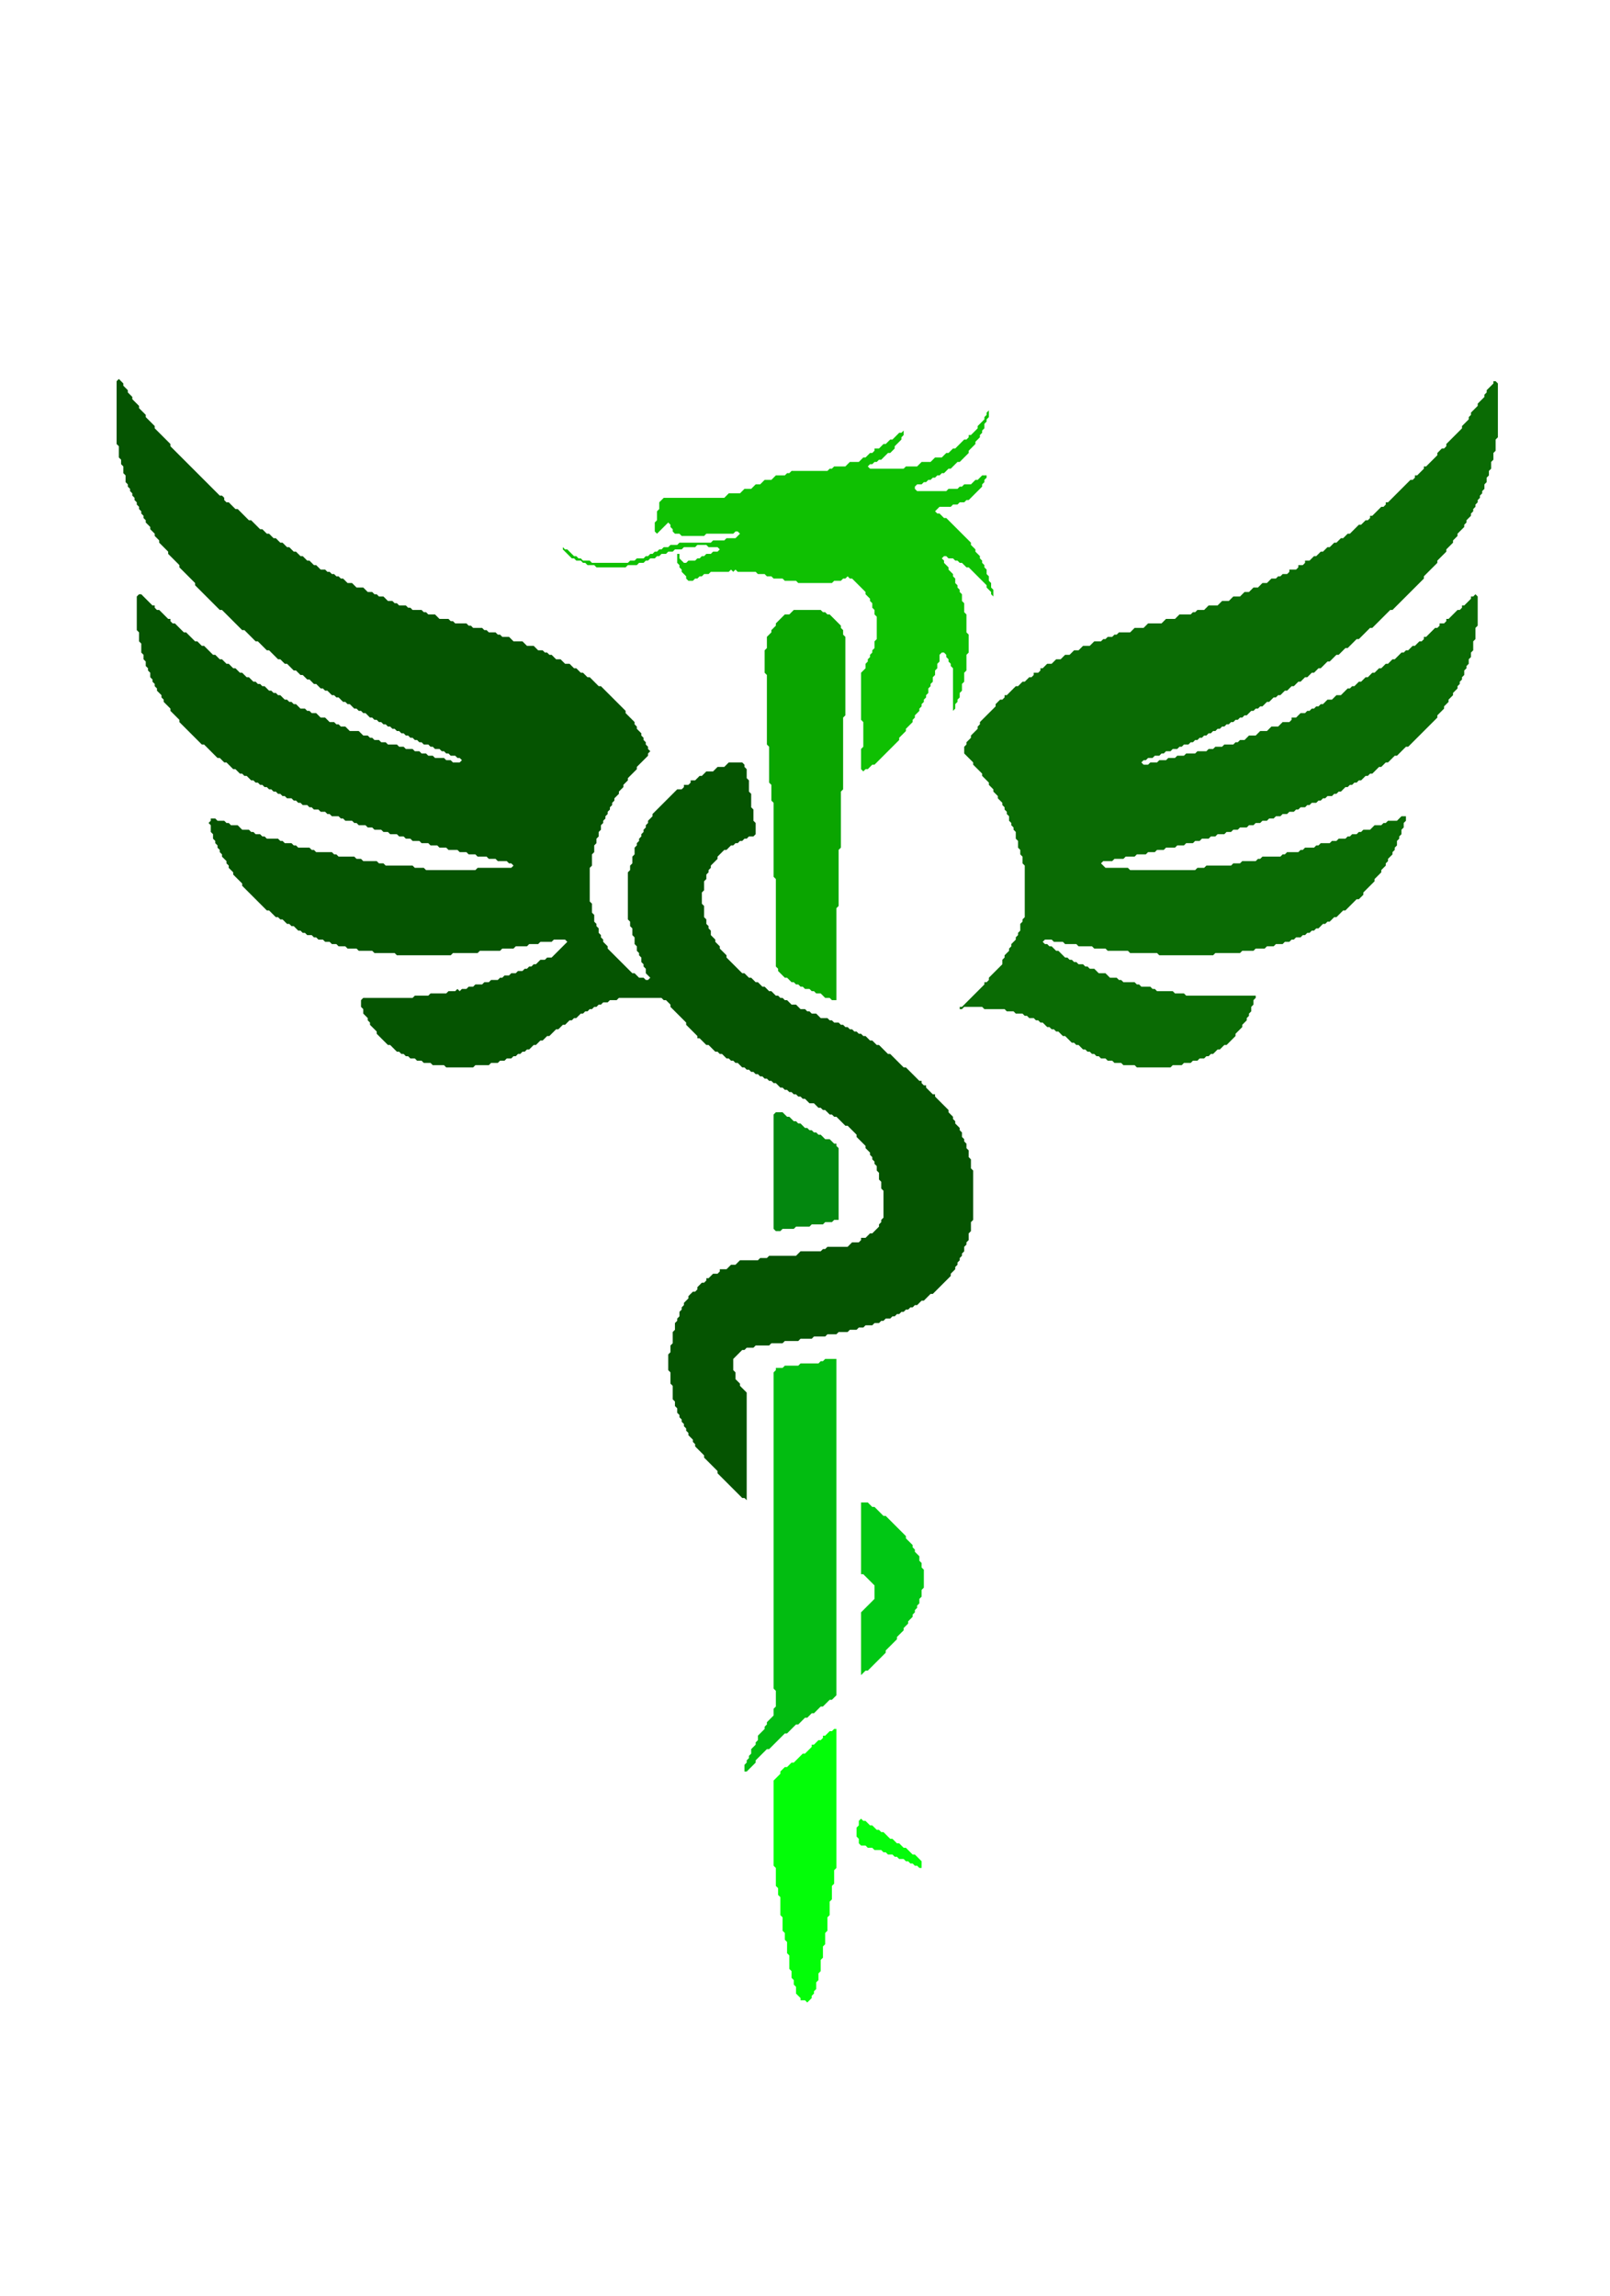 <svg xmlns="http://www.w3.org/2000/svg" width="718" height="1024" viewBox="0 0 718 1024">
<path d="M 384 811 L 383 812 L 383 814 L 382 815 L 382 819 L 383 820 L 383 822 L 384 823 L 386 823 L 387 824 L 389 824 L 390 825 L 393 825 L 394 826 L 395 826 L 396 827 L 398 827 L 399 828 L 400 828 L 401 829 L 403 829 L 404 830 L 405 830 L 406 831 L 407 831 L 408 832 L 409 832 L 410 833 L 411 833 L 411 830 L 408 827 L 407 827 L 404 824 L 403 824 L 401 822 L 400 822 L 398 820 L 397 820 L 394 817 L 393 817 L 392 816 L 391 816 L 389 814 L 388 814 L 386 812 L 385 812 Z" fill="rgb(4,251,10)" stroke="none"/>
<path d="M 372 771 L 371 772 L 370 772 L 368 774 L 367 774 L 367 775 L 366 776 L 365 776 L 363 778 L 362 778 L 362 779 L 359 782 L 358 782 L 354 786 L 353 786 L 351 788 L 350 788 L 348 790 L 348 791 L 345 794 L 345 832 L 346 833 L 346 841 L 347 842 L 347 845 L 348 846 L 348 854 L 349 855 L 349 861 L 350 862 L 350 865 L 351 866 L 351 871 L 352 872 L 352 878 L 353 879 L 353 882 L 354 883 L 354 885 L 355 886 L 355 889 L 357 891 L 357 892 L 359 892 L 360 893 L 362 891 L 362 890 L 363 889 L 363 888 L 364 887 L 364 884 L 365 883 L 365 880 L 366 879 L 366 874 L 367 873 L 367 868 L 368 867 L 368 862 L 369 861 L 369 855 L 370 854 L 370 848 L 371 847 L 371 841 L 372 840 L 372 834 L 373 833 L 373 771 Z" fill="rgb(3,253,8)" stroke="none"/>
<path d="M 384 670 L 384 702 L 385 702 L 390 707 L 390 713 L 384 719 L 384 747 L 386 745 L 387 745 L 395 737 L 395 736 L 400 731 L 400 730 L 403 727 L 403 726 L 405 724 L 405 723 L 407 721 L 407 720 L 408 719 L 408 718 L 409 717 L 409 716 L 410 715 L 410 713 L 411 712 L 411 709 L 412 708 L 412 700 L 411 699 L 411 697 L 410 696 L 410 694 L 408 692 L 408 691 L 407 690 L 407 689 L 404 686 L 404 685 L 395 676 L 394 676 L 390 672 L 389 672 L 387 670 Z" fill="rgb(0,199,20)" stroke="none"/>
<path d="M 368 606 L 367 607 L 366 607 L 365 608 L 357 608 L 356 609 L 350 609 L 349 610 L 346 610 L 346 611 L 345 612 L 345 753 L 346 754 L 346 761 L 345 762 L 345 765 L 342 768 L 342 769 L 341 770 L 341 771 L 338 774 L 338 776 L 337 777 L 337 778 L 335 780 L 335 782 L 334 783 L 334 784 L 333 785 L 333 786 L 332 787 L 332 790 L 333 790 L 337 786 L 337 785 L 342 780 L 343 780 L 350 773 L 351 773 L 355 769 L 356 769 L 359 766 L 360 766 L 362 764 L 363 764 L 366 761 L 367 761 L 370 758 L 371 758 L 373 756 L 373 606 Z" fill="rgb(2,188,17)" stroke="none"/>
<path d="M 346 496 L 345 497 L 345 548 L 346 549 L 348 549 L 349 548 L 354 548 L 355 547 L 361 547 L 362 546 L 367 546 L 368 545 L 371 545 L 372 544 L 374 544 L 374 512 L 373 511 L 373 510 L 372 510 L 370 508 L 368 508 L 366 506 L 365 506 L 364 505 L 363 505 L 362 504 L 361 504 L 360 503 L 359 503 L 357 501 L 356 501 L 355 500 L 354 500 L 352 498 L 351 498 L 349 496 Z" fill="rgb(3,135,15)" stroke="none"/>
<path d="M 354 272 L 352 274 L 350 274 L 346 278 L 346 279 L 344 281 L 344 282 L 342 284 L 342 289 L 341 290 L 341 300 L 342 301 L 342 332 L 343 333 L 343 349 L 344 350 L 344 357 L 345 358 L 345 391 L 346 392 L 346 431 L 347 432 L 347 433 L 350 436 L 351 436 L 353 438 L 354 438 L 355 439 L 356 439 L 357 440 L 358 440 L 359 441 L 361 441 L 362 442 L 363 442 L 364 443 L 366 443 L 368 445 L 370 445 L 371 446 L 373 446 L 373 405 L 374 404 L 374 379 L 375 378 L 375 353 L 376 352 L 376 320 L 377 319 L 377 284 L 376 283 L 376 281 L 375 280 L 375 279 L 370 274 L 369 274 L 368 273 L 367 273 L 366 272 Z" fill="rgb(10,165,0)" stroke="none"/>
<path d="M 441 183 L 440 184 L 440 185 L 439 186 L 439 187 L 436 190 L 436 191 L 433 194 L 432 194 L 432 195 L 431 196 L 430 196 L 426 200 L 425 200 L 423 202 L 422 202 L 420 204 L 417 204 L 415 206 L 411 206 L 409 208 L 404 208 L 403 209 L 388 209 L 387 208 L 388 207 L 389 207 L 390 206 L 391 206 L 392 205 L 393 205 L 396 202 L 397 202 L 399 200 L 399 199 L 402 196 L 402 195 L 403 194 L 403 192 L 402 193 L 401 193 L 398 196 L 397 196 L 395 198 L 394 198 L 392 200 L 390 200 L 390 201 L 389 202 L 388 202 L 386 204 L 385 204 L 383 206 L 379 206 L 377 208 L 372 208 L 371 209 L 370 209 L 369 210 L 353 210 L 352 211 L 351 211 L 350 212 L 346 212 L 344 214 L 341 214 L 339 216 L 337 216 L 335 218 L 332 218 L 330 220 L 325 220 L 323 222 L 296 222 L 294 224 L 294 227 L 293 228 L 293 232 L 292 233 L 292 237 L 293 238 L 298 233 L 299 234 L 299 235 L 300 236 L 300 237 L 301 238 L 303 238 L 304 239 L 314 239 L 315 238 L 327 238 L 328 237 L 329 237 L 330 238 L 328 240 L 324 240 L 323 241 L 318 241 L 317 242 L 303 242 L 302 243 L 299 243 L 298 244 L 296 244 L 295 245 L 294 245 L 293 246 L 292 246 L 291 247 L 290 247 L 289 248 L 288 248 L 287 249 L 284 249 L 283 250 L 281 250 L 280 251 L 264 251 L 263 250 L 260 250 L 259 249 L 258 249 L 257 248 L 256 248 L 253 245 L 252 245 L 251 244 L 251 245 L 255 249 L 256 249 L 257 250 L 259 250 L 260 251 L 261 251 L 262 252 L 265 252 L 266 253 L 279 253 L 280 252 L 284 252 L 285 251 L 287 251 L 288 250 L 289 250 L 290 249 L 292 249 L 293 248 L 294 248 L 295 247 L 297 247 L 298 246 L 300 246 L 301 245 L 304 245 L 305 244 L 310 244 L 311 243 L 315 243 L 316 244 L 320 244 L 321 245 L 320 246 L 318 246 L 317 247 L 315 247 L 314 248 L 313 248 L 312 249 L 311 249 L 310 250 L 307 250 L 306 251 L 305 251 L 303 249 L 303 247 L 302 247 L 302 251 L 303 252 L 303 253 L 304 254 L 304 255 L 306 257 L 306 258 L 307 259 L 309 259 L 310 258 L 311 258 L 312 257 L 313 257 L 314 256 L 316 256 L 317 255 L 325 255 L 326 254 L 327 255 L 328 254 L 329 255 L 337 255 L 338 256 L 341 256 L 342 257 L 344 257 L 345 258 L 349 258 L 350 259 L 355 259 L 356 260 L 371 260 L 372 259 L 375 259 L 376 258 L 377 258 L 378 257 L 379 258 L 380 258 L 386 264 L 386 265 L 388 267 L 388 268 L 389 269 L 389 271 L 390 272 L 390 274 L 391 275 L 391 285 L 390 286 L 390 289 L 389 290 L 389 291 L 388 292 L 388 293 L 387 294 L 387 295 L 386 296 L 386 298 L 384 300 L 384 321 L 385 322 L 385 333 L 384 334 L 384 343 L 385 344 L 386 343 L 387 343 L 389 341 L 390 341 L 401 330 L 401 329 L 404 326 L 404 325 L 407 322 L 407 321 L 408 320 L 408 319 L 410 317 L 410 316 L 411 315 L 411 314 L 412 313 L 412 312 L 413 311 L 413 310 L 414 309 L 414 307 L 415 306 L 415 305 L 416 304 L 416 302 L 417 301 L 417 299 L 418 298 L 418 296 L 419 295 L 419 292 L 420 291 L 421 291 L 422 292 L 422 293 L 423 294 L 423 295 L 424 296 L 424 297 L 425 298 L 425 318 L 425 317 L 426 316 L 426 314 L 427 313 L 427 312 L 428 311 L 428 309 L 429 308 L 429 305 L 430 304 L 430 300 L 431 299 L 431 292 L 432 291 L 432 283 L 431 282 L 431 274 L 430 273 L 430 269 L 429 268 L 429 265 L 428 264 L 428 263 L 427 262 L 427 261 L 426 260 L 426 258 L 425 257 L 425 256 L 423 254 L 423 253 L 421 251 L 421 250 L 420 249 L 421 248 L 422 248 L 423 249 L 425 249 L 426 250 L 427 250 L 428 251 L 429 251 L 431 253 L 432 253 L 440 261 L 440 262 L 442 264 L 442 265 L 443 266 L 443 263 L 442 262 L 442 260 L 441 259 L 441 257 L 440 256 L 440 254 L 439 253 L 439 252 L 438 251 L 438 250 L 437 249 L 437 248 L 435 246 L 435 245 L 433 243 L 433 242 L 422 231 L 421 231 L 419 229 L 418 229 L 417 228 L 419 226 L 424 226 L 425 225 L 427 225 L 428 224 L 430 224 L 431 223 L 432 223 L 438 217 L 438 216 L 439 215 L 439 214 L 440 213 L 440 212 L 438 212 L 436 214 L 435 214 L 433 216 L 430 216 L 429 217 L 428 217 L 427 218 L 423 218 L 422 219 L 409 219 L 408 218 L 408 217 L 409 216 L 411 216 L 412 215 L 413 215 L 414 214 L 415 214 L 416 213 L 417 213 L 418 212 L 419 212 L 420 211 L 421 211 L 423 209 L 424 209 L 427 206 L 428 206 L 432 202 L 432 201 L 435 198 L 435 197 L 437 195 L 437 194 L 438 193 L 438 192 L 439 191 L 439 189 L 440 188 L 440 187 L 441 186 Z" fill="rgb(15,192,2)" stroke="none"/>
<path d="M 666 170 L 666 171 L 663 174 L 663 175 L 662 176 L 662 177 L 659 180 L 659 181 L 656 184 L 656 185 L 655 186 L 655 187 L 652 190 L 652 191 L 645 198 L 645 199 L 644 200 L 643 200 L 641 202 L 641 203 L 636 208 L 635 208 L 635 209 L 632 212 L 631 212 L 631 213 L 630 214 L 629 214 L 619 224 L 618 224 L 618 225 L 617 226 L 616 226 L 612 230 L 611 230 L 611 231 L 610 232 L 609 232 L 607 234 L 606 234 L 602 238 L 601 238 L 599 240 L 598 240 L 596 242 L 595 242 L 593 244 L 592 244 L 590 246 L 589 246 L 587 248 L 586 248 L 584 250 L 582 250 L 582 251 L 581 252 L 579 252 L 579 253 L 578 254 L 575 254 L 575 255 L 574 256 L 572 256 L 571 257 L 570 257 L 569 258 L 567 258 L 565 260 L 563 260 L 561 262 L 559 262 L 557 264 L 555 264 L 553 266 L 550 266 L 548 268 L 545 268 L 543 270 L 539 270 L 537 272 L 534 272 L 533 273 L 532 273 L 531 274 L 526 274 L 524 276 L 520 276 L 518 278 L 512 278 L 510 280 L 506 280 L 504 282 L 499 282 L 498 283 L 497 283 L 496 284 L 494 284 L 493 285 L 492 285 L 491 286 L 488 286 L 486 288 L 483 288 L 481 290 L 479 290 L 477 292 L 475 292 L 473 294 L 471 294 L 469 296 L 467 296 L 465 298 L 464 298 L 464 299 L 463 300 L 461 300 L 461 301 L 460 302 L 459 302 L 457 304 L 456 304 L 454 306 L 453 306 L 449 310 L 448 310 L 448 311 L 447 312 L 446 312 L 444 314 L 444 315 L 437 322 L 437 323 L 436 324 L 436 325 L 433 328 L 433 329 L 431 331 L 431 332 L 430 333 L 430 336 L 434 340 L 434 341 L 438 345 L 438 346 L 441 349 L 441 350 L 443 352 L 443 353 L 445 355 L 445 356 L 447 358 L 447 359 L 448 360 L 448 361 L 449 362 L 449 363 L 450 364 L 450 366 L 451 367 L 451 368 L 452 369 L 452 370 L 453 371 L 453 374 L 454 375 L 454 378 L 455 379 L 455 381 L 456 382 L 456 385 L 457 386 L 457 409 L 456 410 L 456 411 L 455 412 L 455 415 L 454 416 L 454 417 L 453 418 L 453 419 L 451 421 L 451 422 L 450 423 L 450 424 L 448 426 L 448 427 L 447 428 L 447 430 L 441 436 L 441 437 L 440 438 L 439 438 L 439 439 L 429 449 L 428 449 L 428 450 L 429 450 L 430 449 L 438 449 L 439 450 L 448 450 L 449 451 L 452 451 L 453 452 L 456 452 L 457 453 L 458 453 L 459 454 L 461 454 L 462 455 L 463 455 L 464 456 L 465 456 L 467 458 L 468 458 L 469 459 L 470 459 L 471 460 L 472 460 L 474 462 L 475 462 L 478 465 L 479 465 L 480 466 L 481 466 L 483 468 L 484 468 L 485 469 L 486 469 L 487 470 L 488 470 L 489 471 L 490 471 L 491 472 L 493 472 L 494 473 L 496 473 L 497 474 L 500 474 L 501 475 L 506 475 L 507 476 L 522 476 L 523 475 L 527 475 L 528 474 L 531 474 L 532 473 L 534 473 L 535 472 L 537 472 L 538 471 L 539 471 L 540 470 L 541 470 L 543 468 L 544 468 L 546 466 L 547 466 L 551 462 L 551 461 L 554 458 L 554 457 L 556 455 L 556 454 L 557 453 L 557 452 L 558 451 L 558 449 L 559 448 L 559 446 L 560 445 L 560 444 L 529 444 L 528 443 L 524 443 L 523 442 L 516 442 L 515 441 L 514 441 L 513 440 L 509 440 L 508 439 L 507 439 L 506 438 L 501 438 L 500 437 L 499 437 L 498 436 L 495 436 L 493 434 L 490 434 L 488 432 L 486 432 L 485 431 L 484 431 L 483 430 L 481 430 L 480 429 L 479 429 L 478 428 L 477 428 L 476 427 L 475 427 L 472 424 L 471 424 L 469 422 L 468 422 L 467 421 L 466 421 L 465 420 L 466 419 L 469 419 L 470 420 L 474 420 L 475 421 L 480 421 L 481 422 L 487 422 L 488 423 L 493 423 L 494 424 L 503 424 L 504 425 L 516 425 L 517 426 L 541 426 L 542 425 L 553 425 L 554 424 L 559 424 L 560 423 L 564 423 L 565 422 L 568 422 L 569 421 L 572 421 L 573 420 L 575 420 L 576 419 L 577 419 L 578 418 L 580 418 L 581 417 L 582 417 L 583 416 L 584 416 L 585 415 L 586 415 L 587 414 L 588 414 L 590 412 L 591 412 L 592 411 L 593 411 L 595 409 L 596 409 L 599 406 L 600 406 L 605 401 L 606 401 L 608 399 L 608 398 L 613 393 L 613 392 L 616 389 L 616 388 L 618 386 L 618 385 L 619 384 L 619 383 L 621 381 L 621 380 L 622 379 L 622 378 L 623 377 L 623 375 L 624 374 L 624 373 L 625 372 L 625 370 L 626 369 L 626 367 L 627 366 L 627 364 L 625 364 L 623 366 L 619 366 L 618 367 L 617 367 L 616 368 L 613 368 L 611 370 L 608 370 L 607 371 L 606 371 L 605 372 L 603 372 L 602 373 L 601 373 L 600 374 L 597 374 L 596 375 L 594 375 L 593 376 L 589 376 L 588 377 L 587 377 L 586 378 L 582 378 L 581 379 L 580 379 L 579 380 L 574 380 L 573 381 L 572 381 L 571 382 L 563 382 L 562 383 L 561 383 L 560 384 L 554 384 L 553 385 L 550 385 L 549 386 L 538 386 L 537 387 L 534 387 L 533 388 L 504 388 L 503 387 L 493 387 L 491 385 L 492 384 L 496 384 L 497 383 L 501 383 L 502 382 L 506 382 L 507 381 L 511 381 L 512 380 L 515 380 L 516 379 L 519 379 L 520 378 L 524 378 L 525 377 L 528 377 L 529 376 L 532 376 L 533 375 L 535 375 L 536 374 L 539 374 L 540 373 L 542 373 L 543 372 L 546 372 L 547 371 L 549 371 L 550 370 L 552 370 L 553 369 L 556 369 L 557 368 L 559 368 L 560 367 L 562 367 L 563 366 L 565 366 L 566 365 L 568 365 L 569 364 L 571 364 L 572 363 L 574 363 L 575 362 L 577 362 L 578 361 L 579 361 L 580 360 L 582 360 L 583 359 L 584 359 L 585 358 L 587 358 L 588 357 L 589 357 L 590 356 L 591 356 L 592 355 L 594 355 L 595 354 L 596 354 L 597 353 L 598 353 L 600 351 L 601 351 L 602 350 L 603 350 L 604 349 L 605 349 L 606 348 L 607 348 L 609 346 L 610 346 L 611 345 L 612 345 L 615 342 L 616 342 L 618 340 L 619 340 L 622 337 L 623 337 L 627 333 L 628 333 L 641 320 L 641 319 L 644 316 L 644 315 L 646 313 L 646 312 L 648 310 L 648 309 L 650 307 L 650 306 L 651 305 L 651 304 L 652 303 L 652 302 L 653 301 L 653 299 L 654 298 L 654 297 L 655 296 L 655 294 L 656 293 L 656 291 L 657 290 L 657 286 L 658 285 L 658 280 L 659 279 L 659 266 L 658 265 L 657 266 L 656 266 L 656 267 L 653 270 L 652 270 L 652 271 L 651 272 L 650 272 L 646 276 L 645 276 L 645 277 L 644 278 L 642 278 L 642 279 L 641 280 L 640 280 L 636 284 L 635 284 L 635 285 L 634 286 L 633 286 L 631 288 L 630 288 L 628 290 L 627 290 L 626 291 L 625 291 L 622 294 L 621 294 L 619 296 L 618 296 L 616 298 L 615 298 L 613 300 L 612 300 L 610 302 L 609 302 L 607 304 L 606 304 L 604 306 L 603 306 L 602 307 L 601 307 L 598 310 L 596 310 L 594 312 L 592 312 L 590 314 L 589 314 L 588 315 L 587 315 L 586 316 L 585 316 L 584 317 L 583 317 L 582 318 L 580 318 L 578 320 L 576 320 L 576 321 L 575 322 L 572 322 L 570 324 L 567 324 L 565 326 L 562 326 L 560 328 L 557 328 L 555 330 L 553 330 L 552 331 L 551 331 L 550 332 L 546 332 L 545 333 L 542 333 L 541 334 L 539 334 L 538 335 L 534 335 L 533 336 L 529 336 L 528 337 L 525 337 L 524 338 L 521 338 L 520 339 L 517 339 L 516 340 L 513 340 L 512 341 L 510 341 L 509 340 L 510 339 L 511 339 L 512 338 L 514 338 L 515 337 L 517 337 L 518 336 L 519 336 L 520 335 L 522 335 L 523 334 L 525 334 L 526 333 L 527 333 L 528 332 L 530 332 L 531 331 L 532 331 L 533 330 L 534 330 L 535 329 L 536 329 L 537 328 L 538 328 L 539 327 L 540 327 L 541 326 L 542 326 L 543 325 L 544 325 L 545 324 L 546 324 L 547 323 L 548 323 L 549 322 L 550 322 L 551 321 L 552 321 L 553 320 L 554 320 L 555 319 L 556 319 L 558 317 L 559 317 L 560 316 L 561 316 L 562 315 L 563 315 L 565 313 L 566 313 L 568 311 L 569 311 L 570 310 L 571 310 L 573 308 L 574 308 L 576 306 L 577 306 L 579 304 L 580 304 L 582 302 L 583 302 L 585 300 L 586 300 L 588 298 L 589 298 L 592 295 L 593 295 L 596 292 L 597 292 L 600 289 L 601 289 L 605 285 L 606 285 L 611 280 L 612 280 L 620 272 L 621 272 L 635 258 L 635 257 L 641 251 L 641 250 L 645 246 L 645 245 L 648 242 L 648 241 L 650 239 L 650 238 L 653 235 L 653 234 L 654 233 L 654 232 L 656 230 L 656 229 L 657 228 L 657 227 L 658 226 L 658 225 L 659 224 L 659 223 L 660 222 L 660 221 L 661 220 L 661 219 L 662 218 L 662 216 L 663 215 L 663 213 L 664 212 L 664 210 L 665 209 L 665 206 L 666 205 L 666 202 L 667 201 L 667 196 L 668 195 L 668 171 L 667 170 Z" fill="rgb(10,107,4)" stroke="none"/>
<path d="M 53 169 L 52 170 L 52 198 L 53 199 L 53 204 L 54 205 L 54 207 L 55 208 L 55 211 L 56 212 L 56 215 L 57 216 L 57 217 L 58 218 L 58 219 L 59 220 L 59 221 L 60 222 L 60 223 L 61 224 L 61 225 L 62 226 L 62 227 L 63 228 L 63 229 L 64 230 L 64 231 L 65 232 L 65 233 L 67 235 L 67 236 L 69 238 L 69 239 L 71 241 L 71 242 L 75 246 L 75 247 L 80 252 L 80 253 L 87 260 L 87 261 L 98 272 L 99 272 L 108 281 L 109 281 L 114 286 L 115 286 L 119 290 L 120 290 L 124 294 L 125 294 L 127 296 L 128 296 L 131 299 L 132 299 L 134 301 L 135 301 L 137 303 L 138 303 L 140 305 L 141 305 L 143 307 L 144 307 L 145 308 L 146 308 L 148 310 L 149 310 L 150 311 L 151 311 L 153 313 L 154 313 L 155 314 L 156 314 L 158 316 L 159 316 L 160 317 L 161 317 L 162 318 L 163 318 L 165 320 L 166 320 L 167 321 L 168 321 L 169 322 L 170 322 L 171 323 L 172 323 L 173 324 L 174 324 L 175 325 L 176 325 L 177 326 L 178 326 L 179 327 L 180 327 L 181 328 L 182 328 L 183 329 L 184 329 L 185 330 L 186 330 L 187 331 L 188 331 L 189 332 L 191 332 L 192 333 L 193 333 L 194 334 L 196 334 L 197 335 L 198 335 L 199 336 L 200 336 L 201 337 L 203 337 L 204 338 L 205 338 L 206 339 L 205 340 L 202 340 L 201 339 L 199 339 L 198 338 L 194 338 L 193 337 L 191 337 L 190 336 L 188 336 L 187 335 L 185 335 L 184 334 L 181 334 L 180 333 L 178 333 L 177 332 L 173 332 L 172 331 L 170 331 L 169 330 L 167 330 L 166 329 L 165 329 L 164 328 L 162 328 L 160 326 L 156 326 L 154 324 L 152 324 L 151 323 L 150 323 L 149 322 L 147 322 L 145 320 L 143 320 L 141 318 L 139 318 L 138 317 L 137 317 L 136 316 L 134 316 L 132 314 L 131 314 L 130 313 L 129 313 L 128 312 L 127 312 L 125 310 L 124 310 L 123 309 L 122 309 L 121 308 L 120 308 L 118 306 L 117 306 L 116 305 L 115 305 L 114 304 L 113 304 L 111 302 L 110 302 L 108 300 L 107 300 L 105 298 L 104 298 L 102 296 L 101 296 L 99 294 L 98 294 L 96 292 L 95 292 L 91 288 L 90 288 L 88 286 L 87 286 L 83 282 L 82 282 L 78 278 L 77 278 L 76 277 L 76 276 L 75 276 L 71 272 L 70 272 L 69 271 L 69 270 L 68 270 L 63 265 L 62 265 L 61 266 L 61 281 L 62 282 L 62 286 L 63 287 L 63 291 L 64 292 L 64 294 L 65 295 L 65 297 L 66 298 L 66 299 L 67 300 L 67 302 L 68 303 L 68 304 L 69 305 L 69 306 L 70 307 L 70 308 L 72 310 L 72 311 L 73 312 L 73 313 L 76 316 L 76 317 L 80 321 L 80 322 L 90 332 L 91 332 L 97 338 L 98 338 L 100 340 L 101 340 L 104 343 L 105 343 L 107 345 L 108 345 L 109 346 L 110 346 L 112 348 L 113 348 L 114 349 L 115 349 L 116 350 L 117 350 L 118 351 L 119 351 L 120 352 L 121 352 L 122 353 L 123 353 L 124 354 L 125 354 L 126 355 L 127 355 L 128 356 L 130 356 L 131 357 L 132 357 L 133 358 L 134 358 L 135 359 L 137 359 L 138 360 L 139 360 L 140 361 L 142 361 L 143 362 L 145 362 L 146 363 L 147 363 L 148 364 L 151 364 L 152 365 L 153 365 L 154 366 L 157 366 L 158 367 L 159 367 L 160 368 L 163 368 L 164 369 L 166 369 L 167 370 L 170 370 L 171 371 L 173 371 L 174 372 L 177 372 L 178 373 L 180 373 L 181 374 L 183 374 L 184 375 L 187 375 L 188 376 L 191 376 L 192 377 L 195 377 L 196 378 L 199 378 L 200 379 L 204 379 L 205 380 L 208 380 L 209 381 L 212 381 L 213 382 L 217 382 L 218 383 L 221 383 L 222 384 L 226 384 L 227 385 L 228 385 L 229 386 L 228 387 L 213 387 L 212 388 L 190 388 L 189 387 L 185 387 L 184 386 L 172 386 L 171 385 L 169 385 L 168 384 L 162 384 L 161 383 L 159 383 L 158 382 L 151 382 L 150 381 L 149 381 L 148 380 L 141 380 L 140 379 L 139 379 L 138 378 L 133 378 L 132 377 L 131 377 L 130 376 L 127 376 L 126 375 L 125 375 L 124 374 L 119 374 L 118 373 L 117 373 L 116 372 L 114 372 L 113 371 L 112 371 L 111 370 L 108 370 L 106 368 L 103 368 L 102 367 L 101 367 L 100 366 L 97 366 L 96 365 L 94 365 L 94 366 L 93 367 L 94 368 L 94 371 L 95 372 L 95 374 L 96 375 L 96 376 L 97 377 L 97 378 L 98 379 L 98 380 L 99 381 L 99 382 L 101 384 L 101 385 L 102 386 L 102 387 L 104 389 L 104 390 L 108 394 L 108 395 L 119 406 L 120 406 L 123 409 L 124 409 L 125 410 L 126 410 L 128 412 L 129 412 L 130 413 L 131 413 L 133 415 L 134 415 L 135 416 L 136 416 L 137 417 L 139 417 L 140 418 L 141 418 L 142 419 L 144 419 L 145 420 L 147 420 L 148 421 L 150 421 L 151 422 L 154 422 L 155 423 L 159 423 L 160 424 L 166 424 L 167 425 L 176 425 L 177 426 L 201 426 L 202 425 L 213 425 L 214 424 L 223 424 L 224 423 L 229 423 L 230 422 L 235 422 L 236 421 L 240 421 L 241 420 L 246 420 L 247 419 L 252 419 L 253 420 L 246 427 L 244 427 L 243 428 L 241 428 L 239 430 L 238 430 L 237 431 L 236 431 L 235 432 L 234 432 L 233 433 L 231 433 L 230 434 L 228 434 L 227 435 L 225 435 L 224 436 L 223 436 L 222 437 L 219 437 L 218 438 L 216 438 L 215 439 L 212 439 L 211 440 L 209 440 L 208 441 L 206 441 L 205 442 L 204 441 L 203 442 L 200 442 L 199 443 L 192 443 L 191 444 L 185 444 L 184 445 L 162 445 L 161 446 L 161 449 L 162 450 L 162 452 L 164 454 L 164 455 L 165 456 L 165 457 L 168 460 L 168 461 L 173 466 L 174 466 L 177 469 L 178 469 L 179 470 L 180 470 L 181 471 L 182 471 L 183 472 L 185 472 L 186 473 L 188 473 L 189 474 L 192 474 L 193 475 L 198 475 L 199 476 L 211 476 L 212 475 L 218 475 L 219 474 L 222 474 L 223 473 L 225 473 L 226 472 L 228 472 L 229 471 L 230 471 L 231 470 L 232 470 L 233 469 L 234 469 L 235 468 L 236 468 L 238 466 L 239 466 L 241 464 L 242 464 L 244 462 L 245 462 L 248 459 L 249 459 L 251 457 L 252 457 L 254 455 L 255 455 L 256 454 L 257 454 L 259 452 L 260 452 L 261 451 L 262 451 L 263 450 L 264 450 L 265 449 L 266 449 L 267 448 L 268 448 L 269 447 L 271 447 L 272 446 L 275 446 L 276 445 L 295 445 L 296 446 L 297 446 L 299 448 L 299 449 L 306 456 L 306 457 L 311 462 L 311 463 L 312 463 L 315 466 L 316 466 L 319 469 L 320 469 L 321 470 L 322 470 L 324 472 L 325 472 L 326 473 L 327 473 L 328 474 L 329 474 L 331 476 L 332 476 L 333 477 L 334 477 L 335 478 L 336 478 L 337 479 L 338 479 L 339 480 L 340 480 L 341 481 L 342 481 L 343 482 L 344 482 L 345 483 L 346 483 L 348 485 L 349 485 L 350 486 L 351 486 L 352 487 L 353 487 L 354 488 L 355 488 L 356 489 L 357 489 L 358 490 L 359 490 L 361 492 L 363 492 L 365 494 L 366 494 L 367 495 L 368 495 L 370 497 L 371 497 L 372 498 L 373 498 L 377 502 L 378 502 L 382 506 L 382 507 L 386 511 L 386 512 L 388 514 L 388 515 L 389 516 L 389 517 L 390 518 L 390 519 L 391 520 L 391 522 L 392 523 L 392 526 L 393 527 L 393 530 L 394 531 L 394 543 L 393 544 L 393 545 L 392 546 L 392 547 L 389 550 L 388 550 L 386 552 L 384 552 L 384 553 L 383 554 L 380 554 L 378 556 L 369 556 L 368 557 L 367 557 L 366 558 L 357 558 L 355 560 L 343 560 L 342 561 L 339 561 L 338 562 L 330 562 L 328 564 L 326 564 L 324 566 L 321 566 L 321 567 L 320 568 L 318 568 L 316 570 L 315 570 L 315 571 L 314 572 L 313 572 L 311 574 L 311 575 L 310 576 L 309 576 L 307 578 L 307 579 L 305 581 L 305 582 L 304 583 L 304 584 L 303 585 L 303 587 L 302 588 L 302 589 L 301 590 L 301 593 L 300 594 L 300 599 L 299 600 L 299 603 L 298 604 L 298 611 L 299 612 L 299 617 L 300 618 L 300 624 L 301 625 L 301 627 L 302 628 L 302 630 L 303 631 L 303 632 L 304 633 L 304 634 L 305 635 L 305 636 L 306 637 L 306 638 L 307 639 L 307 640 L 309 642 L 309 643 L 310 644 L 310 645 L 314 649 L 314 650 L 320 656 L 320 657 L 331 668 L 332 668 L 333 669 L 333 621 L 330 618 L 330 617 L 328 615 L 328 612 L 327 611 L 327 606 L 331 602 L 332 602 L 333 601 L 336 601 L 337 600 L 343 600 L 344 599 L 349 599 L 350 598 L 356 598 L 357 597 L 362 597 L 363 596 L 368 596 L 369 595 L 373 595 L 374 594 L 378 594 L 379 593 L 382 593 L 383 592 L 385 592 L 386 591 L 389 591 L 390 590 L 392 590 L 393 589 L 394 589 L 395 588 L 397 588 L 398 587 L 399 587 L 400 586 L 401 586 L 402 585 L 403 585 L 404 584 L 405 584 L 406 583 L 407 583 L 408 582 L 409 582 L 411 580 L 412 580 L 415 577 L 416 577 L 424 569 L 424 568 L 426 566 L 426 565 L 427 564 L 427 563 L 428 562 L 428 561 L 429 560 L 429 559 L 430 558 L 430 556 L 431 555 L 431 554 L 432 553 L 432 550 L 433 549 L 433 545 L 434 544 L 434 522 L 433 521 L 433 517 L 432 516 L 432 513 L 431 512 L 431 510 L 430 509 L 430 508 L 429 507 L 429 505 L 428 504 L 428 503 L 426 501 L 426 500 L 425 499 L 425 498 L 423 496 L 423 495 L 417 489 L 417 488 L 416 488 L 413 485 L 413 484 L 412 484 L 411 483 L 411 482 L 410 482 L 404 476 L 403 476 L 397 470 L 396 470 L 392 466 L 391 466 L 389 464 L 388 464 L 386 462 L 385 462 L 384 461 L 383 461 L 382 460 L 381 460 L 380 459 L 379 459 L 378 458 L 377 458 L 376 457 L 375 457 L 374 456 L 372 456 L 371 455 L 370 455 L 369 454 L 366 454 L 364 452 L 362 452 L 361 451 L 360 451 L 359 450 L 357 450 L 355 448 L 353 448 L 351 446 L 350 446 L 349 445 L 348 445 L 347 444 L 346 444 L 344 442 L 343 442 L 341 440 L 340 440 L 338 438 L 337 438 L 335 436 L 334 436 L 332 434 L 331 434 L 324 427 L 324 426 L 321 423 L 321 422 L 319 420 L 319 419 L 317 417 L 317 415 L 316 414 L 316 413 L 315 412 L 315 410 L 314 409 L 314 404 L 313 403 L 313 398 L 314 397 L 314 393 L 315 392 L 315 390 L 316 389 L 316 388 L 317 387 L 317 386 L 320 383 L 320 382 L 323 379 L 324 379 L 326 377 L 327 377 L 328 376 L 329 376 L 330 375 L 331 375 L 332 374 L 333 374 L 334 373 L 336 373 L 337 372 L 337 367 L 336 366 L 336 361 L 335 360 L 335 354 L 334 353 L 334 348 L 333 347 L 333 343 L 332 342 L 332 341 L 331 340 L 325 340 L 323 342 L 320 342 L 318 344 L 315 344 L 313 346 L 312 346 L 310 348 L 308 348 L 308 349 L 307 350 L 305 350 L 305 351 L 304 352 L 302 352 L 291 363 L 291 364 L 289 366 L 289 367 L 288 368 L 288 369 L 287 370 L 287 371 L 286 372 L 286 373 L 285 374 L 285 375 L 284 376 L 284 377 L 283 378 L 283 381 L 282 382 L 282 385 L 281 386 L 281 388 L 280 389 L 280 410 L 281 411 L 281 413 L 282 414 L 282 417 L 283 418 L 283 421 L 284 422 L 284 424 L 285 425 L 285 426 L 286 427 L 286 429 L 287 430 L 287 431 L 288 432 L 288 434 L 290 436 L 289 437 L 288 437 L 287 436 L 285 436 L 283 434 L 282 434 L 271 423 L 271 422 L 269 420 L 269 419 L 268 418 L 268 417 L 267 416 L 267 414 L 266 413 L 266 412 L 265 411 L 265 408 L 264 407 L 264 403 L 263 402 L 263 387 L 264 386 L 264 381 L 265 380 L 265 377 L 266 376 L 266 374 L 267 373 L 267 371 L 268 370 L 268 368 L 269 367 L 269 366 L 270 365 L 270 364 L 271 363 L 271 362 L 272 361 L 272 360 L 273 359 L 273 358 L 274 357 L 274 356 L 276 354 L 276 353 L 278 351 L 278 350 L 280 348 L 280 347 L 284 343 L 284 342 L 289 337 L 289 336 L 290 335 L 289 334 L 289 333 L 288 332 L 288 331 L 287 330 L 287 329 L 286 328 L 286 327 L 284 325 L 284 324 L 283 323 L 283 322 L 279 318 L 279 317 L 268 306 L 267 306 L 263 302 L 262 302 L 260 300 L 259 300 L 257 298 L 256 298 L 254 296 L 252 296 L 250 294 L 248 294 L 246 292 L 245 292 L 244 291 L 243 291 L 242 290 L 240 290 L 238 288 L 235 288 L 233 286 L 229 286 L 227 284 L 224 284 L 223 283 L 222 283 L 221 282 L 218 282 L 217 281 L 216 281 L 215 280 L 211 280 L 210 279 L 209 279 L 208 278 L 203 278 L 202 277 L 201 277 L 200 276 L 196 276 L 194 274 L 191 274 L 190 273 L 189 273 L 188 272 L 184 272 L 183 271 L 182 271 L 181 270 L 178 270 L 177 269 L 176 269 L 175 268 L 173 268 L 171 266 L 169 266 L 168 265 L 167 265 L 166 264 L 164 264 L 162 262 L 159 262 L 157 260 L 155 260 L 153 258 L 152 258 L 151 257 L 150 257 L 149 256 L 148 256 L 147 255 L 146 255 L 145 254 L 143 254 L 141 252 L 140 252 L 138 250 L 137 250 L 135 248 L 134 248 L 132 246 L 131 246 L 129 244 L 128 244 L 126 242 L 125 242 L 123 240 L 122 240 L 120 238 L 119 238 L 117 236 L 116 236 L 112 232 L 111 232 L 106 227 L 105 227 L 102 224 L 101 224 L 100 223 L 100 222 L 99 221 L 98 221 L 76 199 L 76 198 L 69 191 L 69 190 L 65 186 L 65 185 L 62 182 L 62 181 L 59 178 L 59 177 L 57 175 L 57 174 L 55 172 L 55 171 Z" fill="rgb(5,84,1)" stroke="none"/>
</svg>